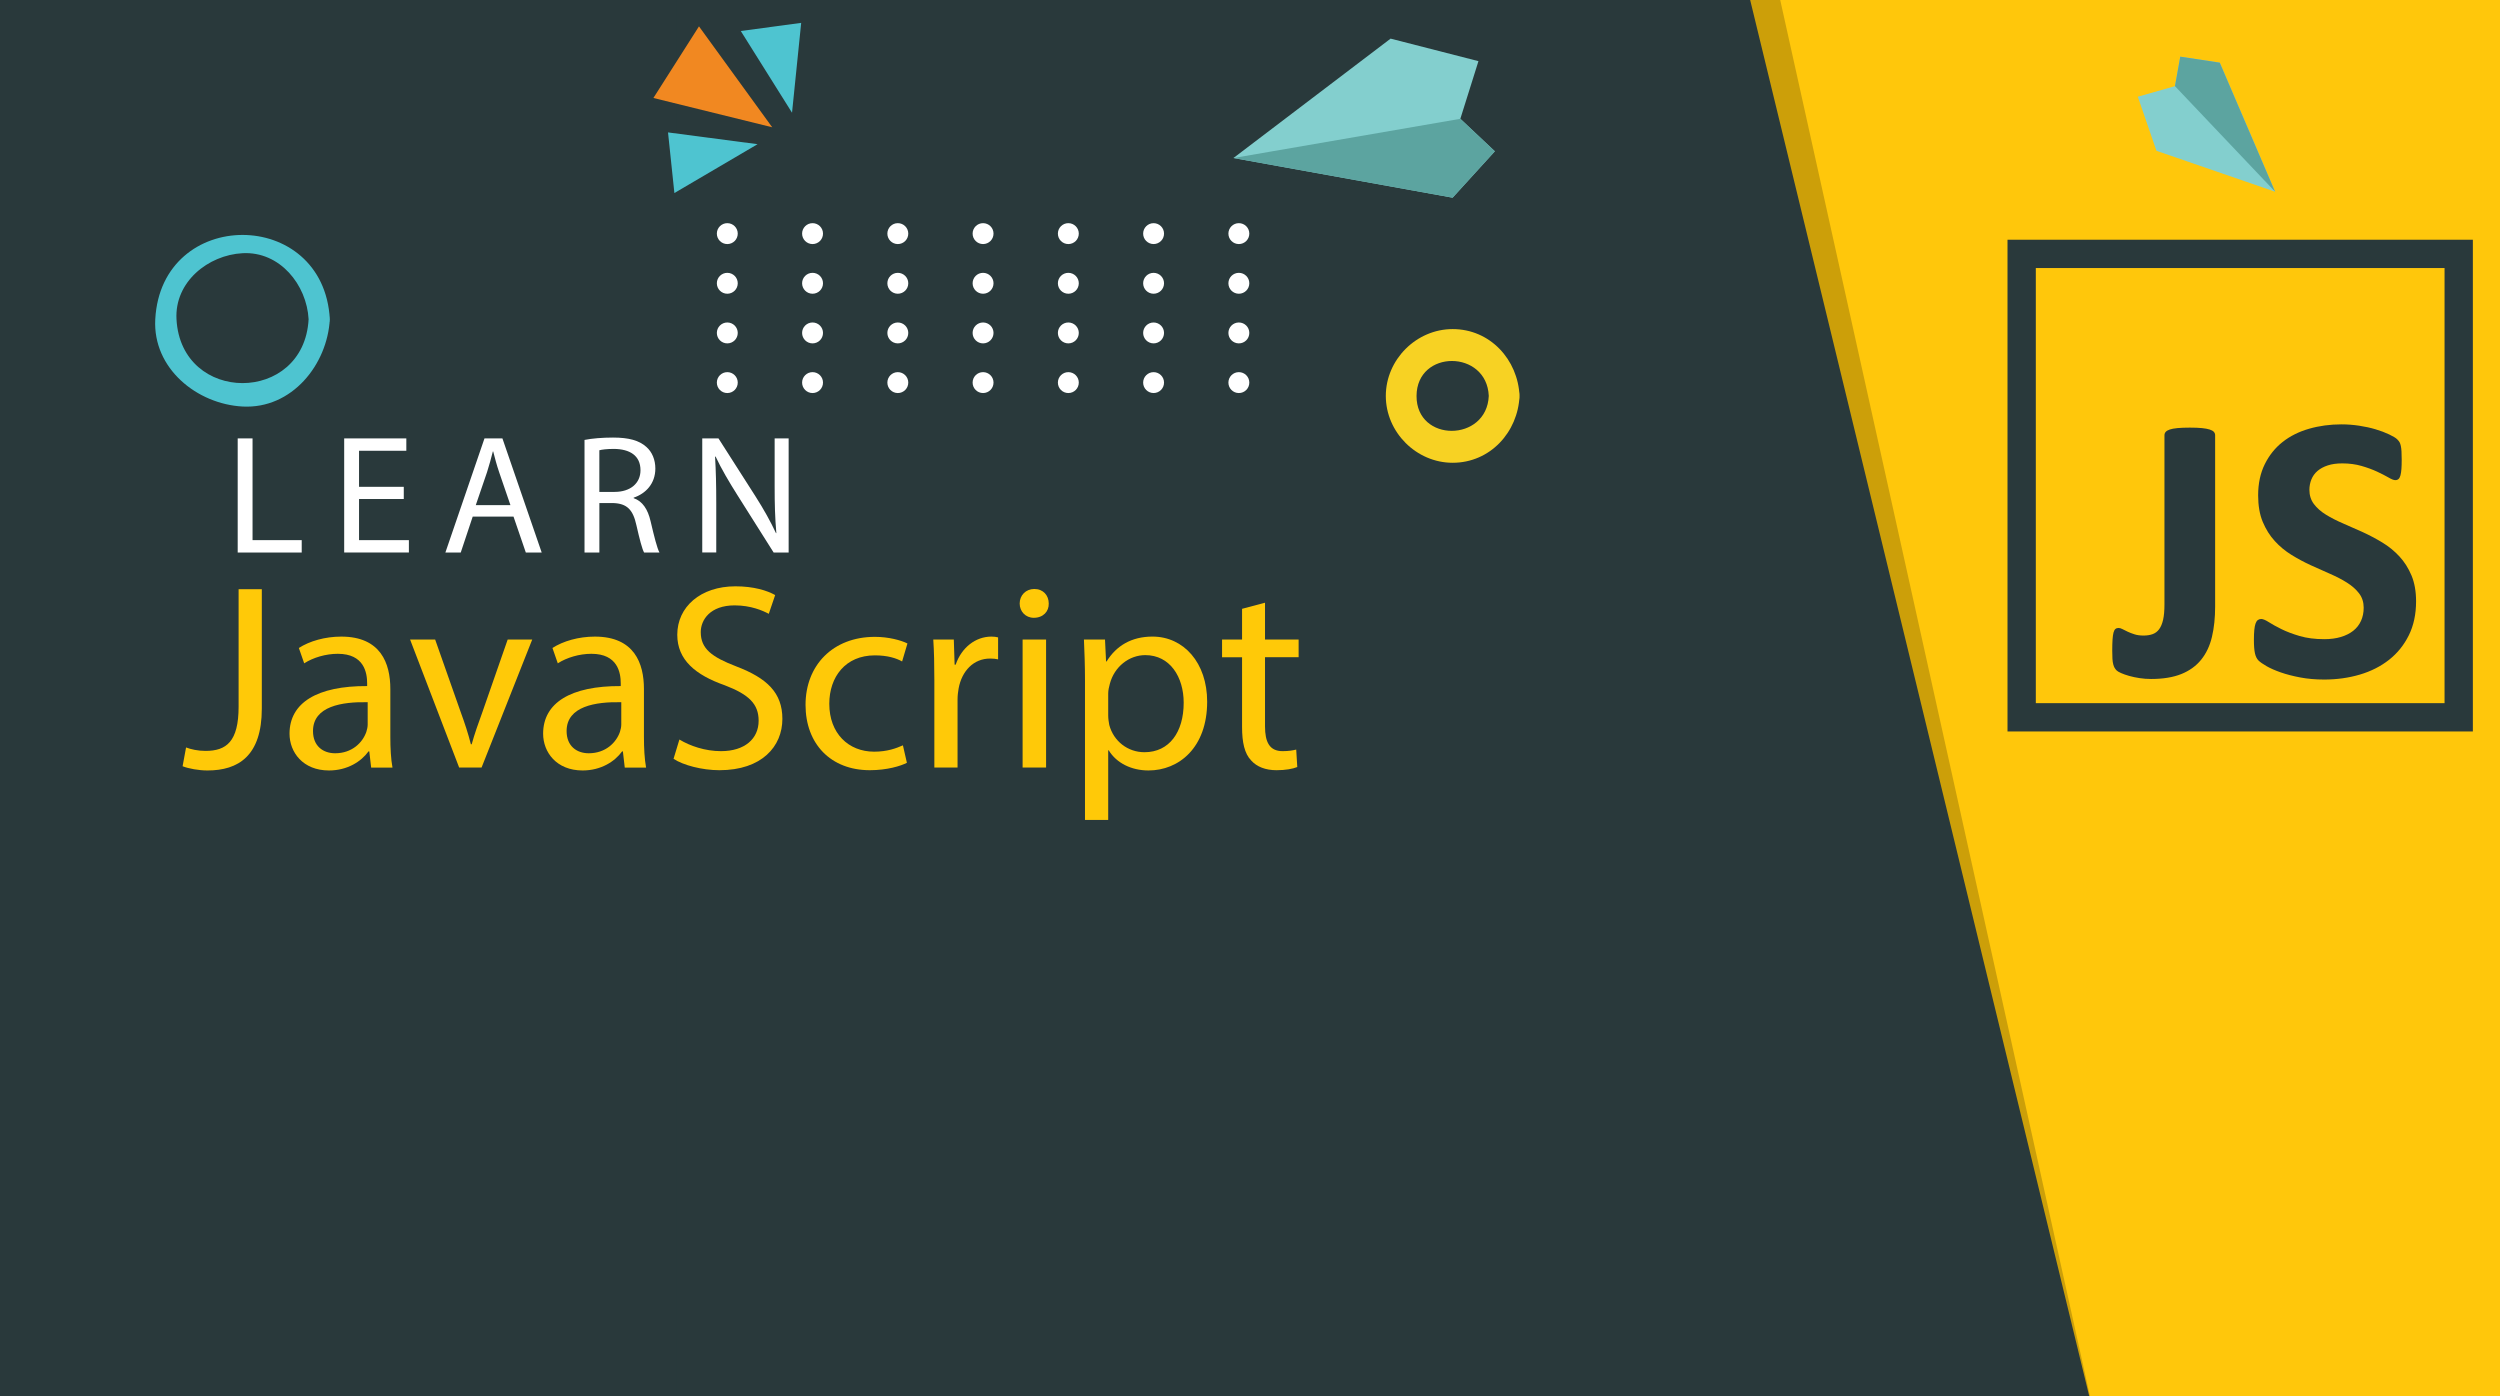 <?xml version="1.0" encoding="utf-8"?>
<!-- Generator: Adobe Illustrator 16.0.0, SVG Export Plug-In . SVG Version: 6.00 Build 0)  -->
<!DOCTYPE svg PUBLIC "-//W3C//DTD SVG 1.1//EN" "http://www.w3.org/Graphics/SVG/1.1/DTD/svg11.dtd">
<svg version="1.1" id="Layer_1" xmlns="http://www.w3.org/2000/svg" xmlns:xlink="http://www.w3.org/1999/xlink" x="0px" y="0px"
	 width="265px" height="148px" viewBox="0 0 265 148" enable-background="new 0 0 265 148" xml:space="preserve">
<rect x="0" y="0" width="265" height="148" fill="#333333" stroke="none"/>
<g>
	<rect x="39.707" y="92.724" fill="#FFFFFF" width="158.097" height="21.206"/>
	<rect x="39.707" y="-0.745" fill="#FFC70B" width="226.14" height="149.591"/>
	<polygon opacity="0.2" points="221.729,148.846 215.521,148.846 173.882,-0.745 188.538,-0.745 	"/>
	<polygon fill="#29393B" points="221.846,149.59 67.961,149.59 67.961,-0.745 185.337,-0.745 	"/>
	<g>
		<polygon fill="#83CFCE" points="147.403,4.094 156.716,6.482 154.796,12.593 158.454,16.037 153.975,20.955 130.744,16.75 		"/>
		<polygon fill="#5CA4A0" points="154.796,12.593 158.454,16.037 153.975,20.955 130.744,16.75 		"/>
	</g>
	<g>
		<polygon fill="#83CFCE" points="228.584,15.985 226.61,10.254 230.545,9.129 231.107,6.004 235.296,6.641 241.163,20.323 		"/>
		<polygon fill="#5CA4A0" points="230.545,9.129 231.107,6.004 235.296,6.641 241.163,20.323 		"/>
	</g>
	<polygon fill="#FFC70B" points="57.472,30.574 57.004,13.387 45.471,9.558 	"/>
	<polygon fill="#ED237C" points="53.468,37.489 46.784,32.234 48.667,26.599 	"/>
	<polygon fill="#ED237C" points="58.113,125.487 52.289,131.67 54.996,136.965 	"/>
	<g>
		<path fill="#29393B" d="M234.804,64.301c0,1.185-0.112,2.251-0.336,3.2s-0.604,1.756-1.14,2.422
			c-0.536,0.666-1.237,1.174-2.105,1.524s-1.939,0.525-3.214,0.525c-0.407,0-0.811-0.03-1.211-0.091s-0.767-0.138-1.099-0.232
			c-0.332-0.094-0.62-0.195-0.864-0.303c-0.244-0.107-0.407-0.205-0.488-0.292c-0.082-0.087-0.149-0.178-0.204-0.272
			c-0.054-0.094-0.102-0.219-0.142-0.374c-0.041-0.155-0.068-0.346-0.082-0.575s-0.021-0.518-0.021-0.868
			c0-0.458,0.011-0.844,0.031-1.161c0.021-0.316,0.054-0.565,0.102-0.747c0.047-0.182,0.115-0.309,0.203-0.383
			c0.088-0.074,0.2-0.111,0.336-0.111c0.122,0,0.265,0.044,0.427,0.131c0.163,0.088,0.347,0.179,0.55,0.272
			c0.203,0.094,0.44,0.185,0.712,0.272c0.271,0.088,0.59,0.131,0.956,0.131s0.688-0.05,0.967-0.151
			c0.277-0.101,0.508-0.276,0.691-0.525c0.183-0.249,0.322-0.582,0.417-0.999s0.143-0.956,0.143-1.615V46.134
			c0-0.134,0.044-0.252,0.132-0.353s0.23-0.185,0.428-0.252c0.196-0.067,0.471-0.118,0.823-0.151c0.353-0.033,0.787-0.05,1.303-0.05
			c0.515,0,0.942,0.017,1.281,0.05c0.339,0.034,0.613,0.084,0.824,0.151c0.21,0.067,0.359,0.151,0.447,0.252
			s0.133,0.219,0.133,0.353V64.301z"/>
		<path fill="#29393B" d="M256.104,63.736c0,1.373-0.258,2.577-0.773,3.613s-1.214,1.901-2.096,2.594
			c-0.882,0.693-1.912,1.215-3.092,1.564s-2.441,0.525-3.784,0.525c-0.909,0-1.753-0.074-2.533-0.222
			c-0.779-0.148-1.468-0.326-2.064-0.535s-1.096-0.427-1.495-0.656c-0.4-0.229-0.688-0.431-0.865-0.605
			c-0.176-0.175-0.302-0.427-0.376-0.757c-0.074-0.33-0.112-0.804-0.112-1.423c0-0.417,0.014-0.767,0.041-1.05
			s0.071-0.511,0.132-0.686c0.062-0.175,0.143-0.299,0.244-0.374c0.103-0.074,0.221-0.111,0.356-0.111
			c0.189,0,0.458,0.111,0.804,0.333c0.346,0.222,0.79,0.467,1.332,0.736c0.543,0.27,1.19,0.515,1.943,0.737
			c0.753,0.222,1.624,0.333,2.614,0.333c0.65,0,1.233-0.078,1.749-0.232c0.516-0.154,0.953-0.374,1.313-0.656
			c0.359-0.283,0.634-0.633,0.824-1.05c0.189-0.417,0.284-0.881,0.284-1.393c0-0.592-0.162-1.1-0.488-1.524
			c-0.325-0.424-0.749-0.8-1.271-1.13c-0.521-0.33-1.115-0.639-1.779-0.929c-0.665-0.289-1.35-0.595-2.055-0.918
			c-0.706-0.323-1.391-0.689-2.055-1.1c-0.665-0.41-1.259-0.901-1.78-1.474c-0.522-0.572-0.946-1.248-1.271-2.029
			c-0.326-0.78-0.488-1.716-0.488-2.806c0-1.251,0.233-2.352,0.701-3.3c0.469-0.949,1.099-1.736,1.893-2.362
			c0.793-0.626,1.729-1.093,2.808-1.403s2.221-0.464,3.428-0.464c0.624,0,1.247,0.047,1.871,0.141
			c0.624,0.094,1.207,0.222,1.75,0.384c0.542,0.161,1.023,0.343,1.444,0.545c0.42,0.202,0.698,0.37,0.834,0.504
			c0.136,0.135,0.228,0.25,0.274,0.343c0.048,0.094,0.089,0.219,0.122,0.374c0.034,0.155,0.058,0.35,0.071,0.585
			s0.021,0.528,0.021,0.878c0,0.391-0.01,0.72-0.03,0.989c-0.021,0.27-0.055,0.491-0.102,0.666
			c-0.048,0.175-0.115,0.303-0.204,0.384c-0.088,0.081-0.206,0.121-0.355,0.121s-0.387-0.094-0.712-0.283
			c-0.326-0.188-0.726-0.394-1.2-0.616c-0.476-0.222-1.024-0.424-1.648-0.605s-1.309-0.272-2.055-0.272
			c-0.583,0-1.092,0.07-1.525,0.212c-0.435,0.141-0.797,0.336-1.089,0.585s-0.509,0.548-0.65,0.898
			c-0.143,0.35-0.214,0.72-0.214,1.11c0,0.579,0.159,1.08,0.478,1.504c0.319,0.424,0.746,0.801,1.282,1.13
			c0.535,0.33,1.143,0.64,1.82,0.929c0.679,0.29,1.37,0.595,2.075,0.918c0.705,0.323,1.397,0.69,2.075,1.1
			c0.678,0.411,1.282,0.902,1.811,1.474c0.529,0.572,0.956,1.245,1.282,2.019C255.94,61.775,256.104,62.687,256.104,63.736z"/>
	</g>
	<g>
		<g>
			<path fill="#29393B" d="M37.896,92.959v2.529h2.95v-2.529h0.796v6.047h-0.796v-2.835h-2.95v2.835h-0.788v-6.047H37.896z"/>
			<path fill="#29393B" d="M43.794,92.959v6.047h-0.788v-6.047H43.794z"/>
			<path fill="#29393B" d="M45.168,99.006v-6.047h0.86l1.955,3.06c0.452,0.708,0.805,1.346,1.095,1.965l0.018-0.01
				c-0.072-0.807-0.09-1.543-0.09-2.485v-2.529h0.742v6.047h-0.796l-1.936-3.068c-0.425-0.673-0.833-1.364-1.14-2.019l-0.027,0.009
				c0.045,0.763,0.063,1.489,0.063,2.494v2.584H45.168z"/>
			<path fill="#29393B" d="M51.12,93.039c0.48-0.071,1.05-0.125,1.674-0.125c1.131,0,1.936,0.26,2.47,0.753
				c0.543,0.494,0.859,1.193,0.859,2.172c0,0.986-0.308,1.794-0.877,2.351c-0.57,0.565-1.511,0.87-2.697,0.87
				c-0.561,0-1.031-0.026-1.43-0.071V93.039z M51.908,98.387c0.199,0.036,0.488,0.045,0.796,0.045c1.683,0,2.597-0.934,2.597-2.566
				c0.009-1.426-0.805-2.332-2.47-2.332c-0.407,0-0.715,0.035-0.923,0.08V98.387z"/>
			<path fill="#29393B" d="M57.932,92.959v6.047h-0.788v-6.047H57.932z"/>
			<path fill="#29393B" d="M60.527,99.365l2.525-6.505h0.615l-2.534,6.505H60.527z"/>
			<path fill="#29393B" d="M67.032,92.959v3.579c0,1.355,0.606,1.93,1.42,1.93c0.905,0,1.484-0.593,1.484-1.93v-3.579h0.796v3.525
				c0,1.857-0.986,2.62-2.308,2.62c-1.249,0-2.189-0.709-2.189-2.584v-3.562H67.032z"/>
			<path fill="#29393B" d="M72.097,93.039c0.398-0.08,0.968-0.125,1.511-0.125c0.841,0,1.384,0.152,1.765,0.493
				c0.308,0.27,0.479,0.682,0.479,1.148c0,0.799-0.507,1.328-1.149,1.543v0.027c0.471,0.161,0.751,0.592,0.896,1.22
				c0.199,0.844,0.344,1.427,0.471,1.66h-0.814c-0.1-0.171-0.235-0.69-0.407-1.444c-0.181-0.835-0.507-1.148-1.222-1.176h-0.742
				v2.62h-0.788V93.039z M72.884,95.794h0.805c0.841,0,1.375-0.458,1.375-1.148c0-0.78-0.57-1.122-1.403-1.131
				c-0.38,0-0.651,0.036-0.778,0.072V95.794z"/>
			<path fill="#29393B" d="M76.963,93.039c0.48-0.071,1.05-0.125,1.674-0.125c1.131,0,1.936,0.26,2.47,0.753
				c0.543,0.494,0.859,1.193,0.859,2.172c0,0.986-0.308,1.794-0.877,2.351c-0.57,0.565-1.511,0.87-2.697,0.87
				c-0.561,0-1.031-0.026-1.43-0.071V93.039z M77.751,98.387c0.199,0.036,0.488,0.045,0.796,0.045c1.683,0,2.597-0.934,2.597-2.566
				c0.009-1.426-0.805-2.332-2.47-2.332c-0.407,0-0.715,0.035-0.923,0.08V98.387z"/>
			<path fill="#29393B" d="M83.775,92.959v3.579c0,1.355,0.606,1.93,1.42,1.93c0.905,0,1.484-0.593,1.484-1.93v-3.579h0.796v3.525
				c0,1.857-0.986,2.62-2.308,2.62c-1.249,0-2.189-0.709-2.189-2.584v-3.562H83.775z"/>
		</g>
	</g>
	<rect y="-0.745" fill="#29393B" width="71.75" height="149.591"/>
	<g>
		<path fill="#F7D223" d="M157.81,41.968c-0.21,4.914-7.681,4.958-7.657,0C150.178,37.013,157.6,37.048,157.81,41.968
			c0.088,2.089,3.347,2.1,3.261,0c-0.167-3.846-3.116-7.085-7.09-7.085c-3.848,0-7.085,3.235-7.085,7.085
			c0,3.852,3.237,7.086,7.085,7.086c3.974,0,6.923-3.24,7.09-7.086C161.156,39.872,157.899,39.876,157.81,41.968z"/>
	</g>
	<g>
		<g>
			<path fill="#4EC4D0" d="M32.712,33.84c-0.486,9.025-13.518,9.025-14.004,0c-0.213-3.961,3.353-6.805,7.002-7.001
				C29.671,26.625,32.516,30.191,32.712,33.84c0.078,1.443,2.328,1.451,2.25,0c-0.642-11.916-17.862-11.916-18.504,0
				c-0.282,5.227,4.439,8.993,9.252,9.252c5.227,0.281,8.992-4.44,9.251-9.252C35.041,32.39,32.79,32.397,32.712,33.84z"/>
		</g>
	</g>
	<g>
		<g>
			<circle fill="#FFFFFF" cx="77.094" cy="24.763" r="1.108"/>
			<circle fill="#FFFFFF" cx="86.131" cy="24.763" r="1.108"/>
			<circle fill="#FFFFFF" cx="95.169" cy="24.763" r="1.108"/>
			<circle fill="#FFFFFF" cx="104.205" cy="24.763" r="1.108"/>
			<circle fill="#FFFFFF" cx="113.244" cy="24.763" r="1.108"/>
			<circle fill="#FFFFFF" cx="122.281" cy="24.763" r="1.107"/>
			<circle fill="#FFFFFF" cx="131.319" cy="24.763" r="1.108"/>
		</g>
		<g>
			<circle fill="#FFFFFF" cx="77.094" cy="30.028" r="1.108"/>
			<circle fill="#FFFFFF" cx="86.131" cy="30.028" r="1.108"/>
			<circle fill="#FFFFFF" cx="95.169" cy="30.028" r="1.108"/>
			<circle fill="#FFFFFF" cx="104.205" cy="30.028" r="1.108"/>
			<circle fill="#FFFFFF" cx="113.244" cy="30.028" r="1.108"/>
			<circle fill="#FFFFFF" cx="122.281" cy="30.028" r="1.107"/>
			<circle fill="#FFFFFF" cx="131.319" cy="30.028" r="1.108"/>
		</g>
		<g>
			<circle fill="#FFFFFF" cx="77.094" cy="35.291" r="1.108"/>
			<circle fill="#FFFFFF" cx="86.131" cy="35.291" r="1.108"/>
			<circle fill="#FFFFFF" cx="95.169" cy="35.291" r="1.108"/>
			<circle fill="#FFFFFF" cx="104.205" cy="35.291" r="1.108"/>
			<circle fill="#FFFFFF" cx="113.244" cy="35.291" r="1.108"/>
			<circle fill="#FFFFFF" cx="122.281" cy="35.291" r="1.107"/>
			<circle fill="#FFFFFF" cx="131.319" cy="35.291" r="1.108"/>
		</g>
		<g>
			<circle fill="#FFFFFF" cx="77.094" cy="40.555" r="1.108"/>
			<circle fill="#FFFFFF" cx="86.131" cy="40.555" r="1.108"/>
			<circle fill="#FFFFFF" cx="95.169" cy="40.555" r="1.108"/>
			<circle fill="#FFFFFF" cx="104.205" cy="40.555" r="1.108"/>
			<circle fill="#FFFFFF" cx="113.244" cy="40.555" r="1.108"/>
			<circle fill="#FFFFFF" cx="122.281" cy="40.555" r="1.107"/>
			<circle fill="#FFFFFF" cx="131.319" cy="40.555" r="1.108"/>
		</g>
	</g>
	<polygon fill="#F18821" points="74.091,2.795 81.854,13.491 69.261,10.386 	"/>
	<polygon fill="#4EC4D0" points="84.926,2.424 83.955,11.949 78.523,3.286 	"/>
	<polygon fill="#4EC4D0" points="70.81,14.036 80.303,15.284 71.485,20.462 	"/>
	<g>
		<path fill="#FFFFFF" d="M25.196,46.471h1.574v10.785h5.212v1.31h-6.786V46.471z"/>
		<path fill="#FFFFFF" d="M42.8,52.895h-4.742v4.36h5.284v1.31h-6.858V46.471h6.587v1.31h-5.013v3.822H42.8V52.895z"/>
		<path fill="#FFFFFF" d="M50.107,54.761l-1.267,3.804h-1.628l4.144-12.095h1.9l4.163,12.095h-1.683l-1.303-3.804H50.107z
			 M54.106,53.541l-1.194-3.481c-0.271-0.789-0.452-1.507-0.633-2.207h-0.036c-0.181,0.718-0.38,1.454-0.615,2.189l-1.194,3.499
			H54.106z"/>
		<path fill="#FFFFFF" d="M61.957,46.632c0.796-0.162,1.936-0.251,3.022-0.251c1.683,0,2.769,0.305,3.529,0.987
			c0.616,0.538,0.959,1.364,0.959,2.297c0,1.597-1.014,2.656-2.298,3.086v0.054c0.941,0.323,1.502,1.185,1.792,2.44
			c0.398,1.687,0.688,2.853,0.941,3.32h-1.628c-0.199-0.341-0.471-1.382-0.814-2.889c-0.362-1.668-1.014-2.297-2.443-2.351h-1.484
			v5.24h-1.574V46.632z M63.531,52.142h1.611c1.683,0,2.75-0.916,2.75-2.297c0-1.562-1.14-2.243-2.805-2.261
			c-0.76,0-1.303,0.072-1.557,0.144V52.142z"/>
		<path fill="#FFFFFF" d="M74.439,58.565V46.471h1.719l3.909,6.119c0.905,1.418,1.611,2.692,2.19,3.93l0.036-0.018
			c-0.145-1.615-0.181-3.086-0.181-4.971v-5.061h1.484v12.095h-1.592l-3.873-6.137c-0.85-1.346-1.665-2.728-2.28-4.038l-0.055,0.018
			c0.091,1.525,0.127,2.979,0.127,4.988v5.168H74.439z"/>
	</g>
	<g>
		<path fill="#FFC908" d="M25.292,62.458h2.46v12.649c0,5.02-2.488,6.563-5.768,6.563c-0.905,0-2.007-0.196-2.629-0.449l0.367-1.991
			c0.509,0.196,1.244,0.365,2.064,0.365c2.205,0,3.506-0.981,3.506-4.684V62.458z"/>
		<path fill="#FFC908" d="M39.342,81.361l-0.198-1.711h-0.085c-0.763,1.065-2.234,2.02-4.185,2.02c-2.771,0-4.185-1.936-4.185-3.898
			c0-3.281,2.94-5.076,8.228-5.048v-0.28c0-1.122-0.311-3.141-3.11-3.141c-1.272,0-2.602,0.393-3.563,1.01l-0.566-1.627
			c1.131-0.729,2.771-1.206,4.496-1.206c4.185,0,5.202,2.833,5.202,5.553v5.077c0,1.178,0.057,2.327,0.227,3.253H39.342z
			 M38.974,74.434c-2.714-0.056-5.796,0.42-5.796,3.057c0,1.599,1.075,2.355,2.347,2.355c1.781,0,2.912-1.122,3.308-2.271
			c0.084-0.253,0.141-0.533,0.141-0.785V74.434z"/>
		<path fill="#FFC908" d="M46.125,67.787l2.686,7.629c0.453,1.233,0.82,2.355,1.103,3.478h0.085
			c0.311-1.122,0.707-2.244,1.159-3.478l2.658-7.629h2.602l-5.372,13.574h-2.375l-5.203-13.574H46.125z"/>
		<path fill="#FFC908" d="M66.224,81.361l-0.198-1.711h-0.085c-0.764,1.065-2.234,2.02-4.185,2.02c-2.771,0-4.185-1.936-4.185-3.898
			c0-3.281,2.94-5.076,8.228-5.048v-0.28c0-1.122-0.311-3.141-3.11-3.141c-1.272,0-2.602,0.393-3.563,1.01l-0.566-1.627
			c1.131-0.729,2.771-1.206,4.496-1.206c4.185,0,5.202,2.833,5.202,5.553v5.077c0,1.178,0.057,2.327,0.227,3.253H66.224z
			 M65.856,74.434c-2.714-0.056-5.796,0.42-5.796,3.057c0,1.599,1.075,2.355,2.347,2.355c1.781,0,2.912-1.122,3.308-2.271
			c0.084-0.253,0.141-0.533,0.141-0.785V74.434z"/>
		<path fill="#FFC908" d="M72.017,78.389c1.103,0.673,2.714,1.233,4.411,1.233c2.517,0,3.987-1.317,3.987-3.225
			c0-1.767-1.018-2.777-3.591-3.758c-3.11-1.094-5.033-2.692-5.033-5.357c0-2.945,2.46-5.132,6.164-5.132
			c1.951,0,3.365,0.449,4.213,0.926l-0.678,1.991c-0.622-0.336-1.895-0.897-3.619-0.897c-2.602,0-3.591,1.542-3.591,2.833
			c0,1.767,1.16,2.636,3.789,3.646c3.223,1.234,4.863,2.776,4.863,5.553c0,2.916-2.177,5.44-6.673,5.44
			c-1.838,0-3.845-0.532-4.863-1.206L72.017,78.389z"/>
		<path fill="#FFC908" d="M96.131,80.856c-0.65,0.337-2.092,0.785-3.93,0.785c-4.128,0-6.814-2.776-6.814-6.927
			c0-4.179,2.884-7.208,7.352-7.208c1.47,0,2.771,0.365,3.45,0.701l-0.565,1.907c-0.594-0.337-1.527-0.646-2.884-0.646
			c-3.139,0-4.835,2.3-4.835,5.133c0,3.141,2.036,5.076,4.75,5.076c1.414,0,2.347-0.364,3.054-0.673L96.131,80.856z"/>
		<path fill="#FFC908" d="M99.04,72.022c0-1.599-0.028-2.973-0.113-4.235h2.177l0.085,2.665h0.113
			c0.622-1.823,2.121-2.973,3.789-2.973c0.283,0,0.481,0.028,0.707,0.084v2.328c-0.254-0.056-0.509-0.084-0.848-0.084
			c-1.753,0-2.997,1.318-3.336,3.169c-0.057,0.336-0.113,0.729-0.113,1.15v7.236h-2.46V72.022z"/>
		<path fill="#FFC908" d="M111.167,63.973c0.028,0.841-0.594,1.514-1.583,1.514c-0.876,0-1.499-0.673-1.499-1.514
			c0-0.87,0.65-1.542,1.555-1.542C110.573,62.431,111.167,63.104,111.167,63.973z M108.396,81.361V67.787h2.488v13.574H108.396z"/>
		<path fill="#FFC908" d="M115.01,72.218c0-1.739-0.057-3.141-0.113-4.431h2.233l0.113,2.328h0.057
			c1.018-1.655,2.629-2.637,4.863-2.637c3.308,0,5.796,2.777,5.796,6.899c0,4.88-2.997,7.292-6.22,7.292
			c-1.81,0-3.393-0.785-4.213-2.132h-0.057v7.376h-2.46V72.218z M117.47,75.836c0,0.365,0.057,0.701,0.113,1.01
			c0.452,1.711,1.951,2.889,3.732,2.889c2.63,0,4.156-2.131,4.156-5.244c0-2.721-1.442-5.048-4.071-5.048
			c-1.696,0-3.28,1.206-3.761,3.057c-0.084,0.309-0.169,0.673-0.169,1.01V75.836z"/>
		<path fill="#FFC908" d="M134.091,63.889v3.898h3.563v1.879h-3.563v7.32c0,1.683,0.48,2.636,1.866,2.636
			c0.65,0,1.131-0.084,1.442-0.168l0.112,1.852c-0.48,0.196-1.244,0.336-2.205,0.336c-1.159,0-2.092-0.364-2.686-1.037
			c-0.707-0.729-0.961-1.936-0.961-3.534v-7.404h-2.121v-1.879h2.121v-3.253L134.091,63.889z"/>
	</g>
	
		<rect x="214.296" y="26.912" fill="none" stroke="#29393B" stroke-width="3" stroke-miterlimit="10" width="46.327" height="49.123"/>
</g>
<g>
</g>
<g>
</g>
<g>
</g>
<g>
</g>
<g>
</g>
<g>
</g>
</svg>
